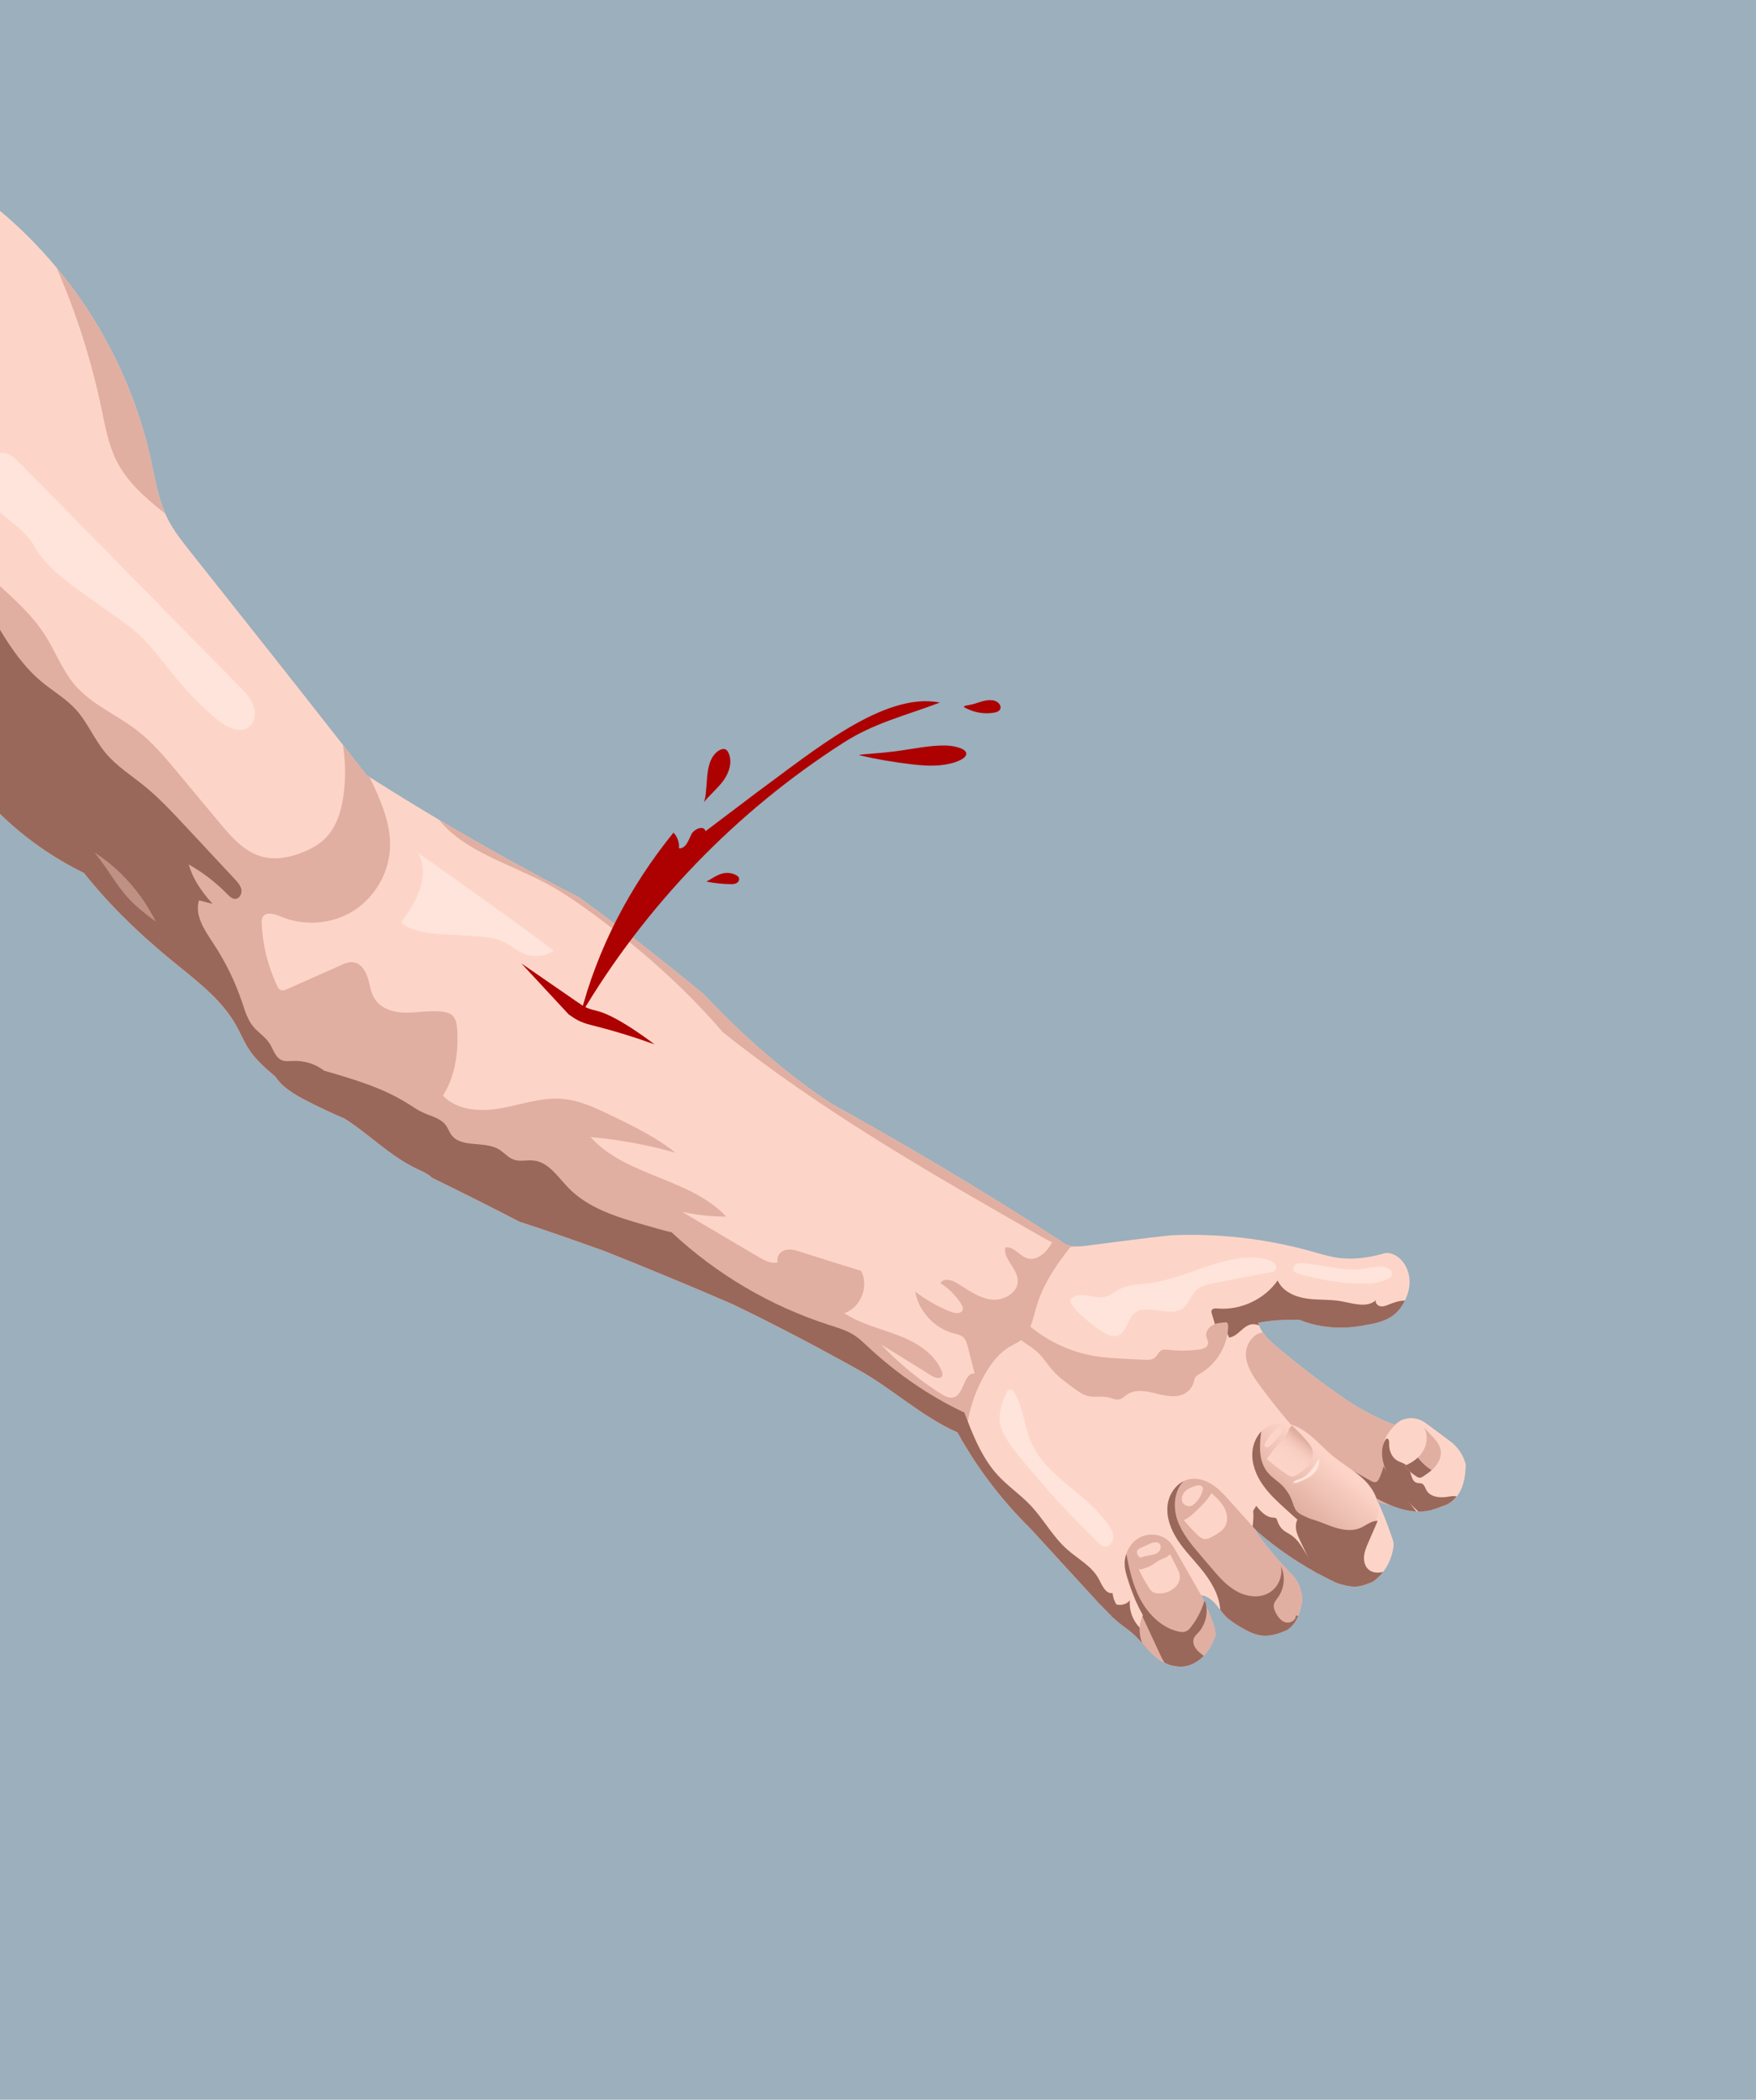 <?xml version="1.0" encoding="utf-8"?>
<!-- Generator: Adobe Illustrator 27.0.0, SVG Export Plug-In . SVG Version: 6.00 Build 0)  -->
<svg version="1.1" id="Слой_1" xmlns="http://www.w3.org/2000/svg" xmlns:xlink="http://www.w3.org/1999/xlink" x="0px" y="0px"
	 viewBox="0 0 1500 1793.79" style="enable-background:new 0 0 1500 1793.79;" xml:space="preserve">
<style type="text/css">
	.st0{fill:#9BAFBD;}
	.st1{fill:#728694;}
	.st2{fill:#FDD5C8;}
	.st3{fill:#FEE4DB;}
	.st4{fill:#E0AFA1;}
	.st5{fill:#99685A;}
	.st6{fill:#AECCD1;}
	.st7{fill:#7A9CA1;}
	.st8{fill:#495B5E;}
	.st9{fill:url(#SVGID_1_);}
	.st10{fill:#E09F89;}
	.st11{fill:url(#SVGID_00000151533818829992869800000013361897373992891043_);}
	.st12{fill:#F6DCDD;}
	.st13{fill:#E39D9D;}
	.st14{fill:#FDACAE;}
	.st15{fill:#E2A094;}
	.st16{fill:#FEBEBE;}
	.st17{fill:#F16E2B;}
	.st18{fill:#DF523C;}
	.st19{fill:#E78B7C;}
	.st20{fill:url(#SVGID_00000049184701013164171890000015136169427125794690_);}
	.st21{fill:#E7DBE0;}
	.st22{fill:url(#SVGID_00000009587024963762789610000007762936895221869962_);}
	.st23{fill:url(#SVGID_00000093160147309070222100000013819570305225944448_);}
	.st24{fill:#E75742;}
	.st25{fill:#EEA755;}
	.st26{fill:#EEB3B2;}
	.st27{fill:#FA9DA5;}
	.st28{fill:#FABEB5;}
	.st29{fill:#F25026;}
	.st30{fill:url(#SVGID_00000005945518465445622900000003470348475590967708_);}
	.st31{fill:url(#SVGID_00000017496208930420255520000011344239045028813466_);}
	.st32{fill:url(#SVGID_00000077299943003532303900000006681419520194551479_);}
	.st33{fill:url(#SVGID_00000116936353259621582010000014132090620794316203_);}
	.st34{fill:url(#SVGID_00000042008683058222716950000001823185236383817870_);}
	.st35{fill:url(#SVGID_00000170261260830570424400000018254621106253603979_);}
	.st36{fill:url(#SVGID_00000183213430447573678390000003430767037983951772_);}
	.st37{fill:url(#SVGID_00000127759809937476701320000005393416945679614609_);}
	.st38{fill:url(#SVGID_00000021111724352854040610000013801142261543261105_);}
	.st39{fill:url(#SVGID_00000061473114243977909240000007953231656204615561_);}
	.st40{fill:url(#SVGID_00000134943902165168849290000007924863641150044059_);}
	.st41{fill:url(#SVGID_00000095328088776111986280000005513626026743767199_);}
	.st42{fill:url(#SVGID_00000024716135882132699100000001271468098320845732_);}
	.st43{fill:url(#SVGID_00000123409988070683600370000014890321555374634150_);}
	.st44{fill:url(#SVGID_00000033342697775763430550000007418900878235022239_);}
	.st45{fill:url(#SVGID_00000176034953391712506250000014707424660591050118_);}
	.st46{fill:url(#SVGID_00000181078090458877467830000002422808834450281651_);}
	.st47{fill:url(#SVGID_00000135652044751931528170000000517884551891750820_);}
	.st48{fill:url(#SVGID_00000070814302079032532870000012990719882098139522_);}
	.st49{fill:url(#SVGID_00000046340057447705082680000016656685737828806027_);}
	.st50{fill:url(#SVGID_00000152984299074536909750000014743944556917397382_);}
	.st51{fill:url(#SVGID_00000004520384707750478540000009912994436789870999_);}
	.st52{fill:url(#SVGID_00000141427902620262411310000006467743085868375450_);}
	.st53{fill:url(#SVGID_00000031892354419477958140000008980266036696728218_);}
	.st54{fill:url(#SVGID_00000111175268325489986410000009270573841525978280_);}
	.st55{fill:url(#SVGID_00000111168471321655052940000008703347992677102779_);}
	.st56{fill:url(#SVGID_00000013175771792311781620000014660849389474557319_);}
	.st57{fill:url(#SVGID_00000114759518736355533600000006677522253864056977_);}
	.st58{fill:url(#SVGID_00000032626906203789249870000002399708802378051005_);}
	.st59{fill:url(#SVGID_00000128469056123185543610000009246057799750681237_);}
	.st60{opacity:0.4;fill:url(#SVGID_00000180352388248245476690000012791120569034537108_);}
	.st61{fill:url(#SVGID_00000165213696646608794040000010033169582608758711_);}
	.st62{fill:url(#SVGID_00000092445832250309984670000001114295072136981915_);}
	.st63{fill:url(#SVGID_00000148663772629209001680000005913841300862934931_);}
	.st64{fill:url(#SVGID_00000182524444042682500580000017208516917662369185_);}
	.st65{fill:url(#SVGID_00000143581935418436512040000005423172672961324206_);}
	.st66{fill:url(#SVGID_00000027590841765976139680000003190599582763624616_);}
	.st67{fill:url(#SVGID_00000056425622070412752020000013484880815421658522_);}
	.st68{fill:url(#SVGID_00000112591627847486229570000002688399024013332362_);}
	.st69{fill:#AD0000;}
	.st70{fill:url(#SVGID_00000018215281228507012610000016547953872630258358_);}
	.st71{fill:url(#SVGID_00000172399204263514021490000013882445501182421637_);}
	.st72{fill:url(#SVGID_00000144317815552109345600000002140891766554158481_);}
	.st73{fill:url(#SVGID_00000020372113387490778720000015027437813181781918_);}
	.st74{fill:url(#SVGID_00000103228777373582610310000005021548503128575393_);}
	.st75{fill:#BF9184;}
	.st76{fill:none;stroke:#FDD5C8;stroke-miterlimit:10;}
	.st77{fill:url(#SVGID_00000012456862090333730830000007444014246539663015_);}
	.st78{fill:url(#SVGID_00000140010734598389709120000000688341285667855262_);}
	.st79{fill:url(#SVGID_00000178197842980002159270000012343479616279595438_);}
	.st80{fill:url(#SVGID_00000011010173044328724310000011879139078080745125_);}
	.st81{fill:url(#SVGID_00000078029560197318756660000013190668410815860362_);}
	.st82{fill:url(#SVGID_00000176034683258504487960000004134650304962880441_);}
	.st83{fill:url(#SVGID_00000066509120955075161590000006809041377083459740_);}
	.st84{fill:url(#SVGID_00000017515222138766609360000007291963961269118337_);}
	.st85{fill:url(#SVGID_00000124878961151836918350000010687370783207370918_);}
	.st86{fill:url(#SVGID_00000044167857032602313500000018136473841096571523_);}
	.st87{fill:none;stroke:#E0AFA1;stroke-miterlimit:10;}
	.st88{fill:#59767A;}
	.st89{fill:none;}
	.st90{fill:#314042;}
	.st91{fill:url(#SVGID_00000147212034167634653400000011544401874260949659_);}
	.st92{fill:url(#SVGID_00000137121948140353103840000005186976437880912774_);}
	.st93{fill:url(#SVGID_00000130618612280824586360000012882269418626254522_);}
	.st94{fill:url(#SVGID_00000162340520647662320580000004271132885011826599_);}
	.st95{fill:url(#SVGID_00000156572126352910186610000008354203803982153137_);}
	.st96{fill:none;stroke:#99685A;stroke-miterlimit:10;}
	.st97{fill:#F2CEC4;}
	.st98{fill:#E1AFA1;}
	.st99{fill:url(#SVGID_00000018956622637108863100000004979246666611002499_);}
	.st100{fill:url(#SVGID_00000054233173731314277490000009566394083322533535_);}
	.st101{fill:url(#SVGID_00000058589168692170481590000010253883051311180726_);}
	.st102{fill:url(#SVGID_00000091732535316384397440000014721654136406952876_);}
	.st103{fill:url(#SVGID_00000058578414195526915890000008101630056006213768_);}
	.st104{fill:url(#SVGID_00000170273185129020079020000000169603903067393688_);}
	.st105{fill:url(#SVGID_00000004533050403465624780000009167665566531859631_);}
	.st106{fill:url(#SVGID_00000037692628214903642680000001236908532512814247_);}
	.st107{fill:url(#SVGID_00000134972015788637407080000013752779800490571423_);}
	.st108{fill:url(#SVGID_00000147194857193831316470000003093572633124892297_);}
	.st109{fill:#E39F8D;}
	.st110{fill:#C2553C;}
	.st111{fill:url(#SVGID_00000074416258291844517240000011476949601735431830_);}
	.st112{fill:url(#SVGID_00000012460319015654473970000009952916168662223248_);}
	.st113{fill:url(#SVGID_00000033326813089373107670000016983051300109021581_);}
	.st114{fill:#AD4024;}
	.st115{fill:url(#SVGID_00000099640313947080790550000014506304245377020036_);}
	.st116{fill:url(#SVGID_00000166648322947369409840000006245466317721830542_);}
	.st117{fill:url(#SVGID_00000027605294867819652840000016860710373969949344_);}
	.st118{opacity:0.561;fill:#FFFFFF;}
	.st119{fill:#FFFFFF;}
	.st120{fill:#FFF1ED;}
	.st121{fill:#E6D7D3;}
	.st122{opacity:0.439;fill:#E0AFA1;}
	.st123{fill:#FFD3C7;}
	.st124{opacity:0.341;fill:#AAAD66;}
	.st125{opacity:0.231;fill:#FFFFFF;}
	.st126{fill:#23282B;}
	.st127{fill:none;stroke:#99685A;stroke-linecap:round;stroke-linejoin:round;stroke-miterlimit:10;}
	.st128{fill:#495760;}
	.st129{fill:#353A3E;}
	.st130{fill:#3A474F;}
	.st131{fill:#709EB8;}
	.st132{fill:#8BB0C5;}
	.st133{fill:#31556B;}
	.st134{fill:#4E768F;}
	.st135{fill:#263F4F;}
	.st136{fill:#576975;}
	.st137{fill:none;stroke:#3A474F;stroke-miterlimit:10;}
	.st138{fill:#2F3943;}
	.st139{fill:#C78D7D;}
	.st140{fill:#421D13;}
	.st141{fill:#5E3E35;}
	.st142{fill:#806158;}
	.st143{fill:#EFC3B6;}
	.st144{fill:#C79789;}
	.st145{fill:none;stroke:#EFC3B6;stroke-miterlimit:10;}
	.st146{fill:#69483F;}
	.st147{fill:none;stroke:#806158;stroke-width:3;stroke-linecap:round;stroke-linejoin:round;stroke-miterlimit:10;}
	.st148{fill:#E8E8E8;}
	.st149{fill:#BACAD9;}
	.st150{fill:#694034;}
	.st151{fill:#658F85;}
	.st152{fill:#407065;}
	.st153{fill:#323C42;}
	.st154{fill:#B4CADE;}
	.st155{opacity:0.329;fill:#C75B63;}
	.st156{fill:none;stroke:#5E3E35;stroke-width:4;stroke-linecap:round;stroke-linejoin:round;stroke-miterlimit:10;}
	.st157{fill:#4C6270;}
	.st158{fill:#7A4A3D;}
	.st159{fill:#252E37;}
	.st160{fill:#3E4852;}
	.st161{fill:none;stroke:#E0AFA1;stroke-linecap:round;stroke-linejoin:round;stroke-miterlimit:10;}
	.st162{fill:#BA8677;}
	.st163{fill:#313B45;}
	.st164{fill:none;stroke:#4E768F;stroke-miterlimit:10;}
	.st165{fill:#193646;}
	.st166{opacity:0.188;fill:#FFFFFF;}
	.st167{fill:none;stroke:#421D13;stroke-miterlimit:10;}
	.st168{opacity:0.22;fill:#1390D4;}
	.st169{opacity:0.239;fill:#027DCF;}
	.st170{opacity:0.322;fill:#FFFFFF;}
	.st171{fill:#CFCFCF;}
	.st172{fill:url(#SVGID_00000065034255935989333650000007119933544997979802_);}
	.st173{fill:url(#SVGID_00000145046558814330516410000002090357117581531292_);}
	.st174{opacity:0.749;fill:url(#SVGID_00000112630612038993447180000007429276237105955509_);}
	.st175{fill:url(#SVGID_00000142168848128036229590000003276860691057724295_);}
	.st176{fill:url(#SVGID_00000048480009332982808600000014108504043441826966_);}
	.st177{fill:#821111;}
	.st178{fill:url(#SVGID_00000028323517968610690290000001521407967677723269_);}
	.st179{fill:#BC0002;}
	.st180{fill:url(#SVGID_00000103952505962128309110000018289402752247418519_);}
	.st181{fill:url(#SVGID_00000083068747656494862020000013522440451020917136_);}
	.st182{fill:url(#SVGID_00000062154294099689098960000013691258577644722612_);}
</style>
<g>
	<rect class="st0" width="1500" height="1793.79"/>
	<g>
		<path class="st2" d="M1105.2,1295.47l2.09,5.45c0.13-0.5,0.3-1,0.48-1.46c0.18-0.41,0.37-0.79,0.59-1.15
			C1107.3,1297.35,1106.25,1296.41,1105.2,1295.47z M1095,1268.81v-0.02l-6.58-17.18v-0.02l-3.49-9.14l-2.31-6.02l-1.63-4.25
			l-3.57-9.33c-4.4,4.66-7.09,11.07-7.59,17.49c-0.78,9.98,3.09,19.86,8.79,28.04c5.71,8.22,13.19,14.98,20.6,21.67
			c2,1.81,3.99,3.6,5.97,5.41v-0.02L1095,1268.81z M1237.91,1230.74c-5.56-4.1-11.36-8.46-17.16-12.8c-2.27-1.7-4.58-3.42-7.17-4.6
			c-0.24-0.11-0.5-0.22-0.74-0.31c-0.15-0.06-0.31-0.11-0.46-0.17c-0.04-0.02-0.06-0.04-0.09-0.04c-0.39-0.15-0.76-0.28-1.16-0.39
			c-0.2-0.06-0.41-0.11-0.61-0.17c-0.37-0.11-0.76-0.2-1.15-0.26c-0.26-0.06-0.5-0.11-0.76-0.15c-0.13-0.02-0.26-0.04-0.41-0.06
			c-0.57-0.07-1.13-0.13-1.7-0.17c-0.06-0.02-0.09-0.02-0.15-0.02c-0.54-0.02-1.09-0.02-1.63,0c-0.15,0-0.28,0.02-0.42,0.04
			c-0.18,0-0.37,0.02-0.55,0.04c-0.18,0.02-0.39,0.04-0.57,0.06c-0.22,0.02-0.44,0.06-0.67,0.09c-0.24,0.04-0.46,0.07-0.68,0.11
			l-0.02-0.02c-0.02,0-0.02,0.02-0.02,0.02c-0.83,0.13-1.66,0.33-2.48,0.59c-0.13,0.04-0.26,0.07-0.41,0.13
			c-0.13,0.04-0.28,0.09-0.41,0.15c-0.02,0-0.06,0-0.09,0.02c-0.02,0-0.04,0-0.06,0.02c-0.22,0.07-0.44,0.17-0.67,0.26
			c0,0,0,0-0.02,0c-0.35,0.15-0.7,0.3-1.03,0.44c-1.92,0.89-3.69,2.07-5.21,3.53c-0.06,0.06-0.09,0.11-0.17,0.15l-0.07-0.02
			c-17.01-6.48-32.62-15.06-46.9-25.42c-17.38-11.99-34.45-25.25-51.1-39.02c-5.26-4.34-10.64-8.98-14.46-14.52
			c-1.31-1.88-2.4-3.88-3.29-6c-0.3-0.68-0.55-1.39-0.78-2.12c11.43-2.57,23.31-2.68,35.08-2.75c16.85,7.11,37.56,8.7,57.1,4.53
			c8.81-1.33,18.84-3.73,25.9-10.49c1.9-1.83,3.53-3.92,4.95-6.11c0.89-1.37,1.7-2.79,2.42-4.27c2.75-5.49,4.29-11.56,3.95-17.68
			c-0.44-7.76-4.1-15.44-10.44-19.91c-3.64-2.57-8.48-4.01-12.6-2.31c-11.75,3.2-24.74,5.14-37.5,3.45
			c-7.94-1.03-15.63-3.44-23.35-5.6c-38.85-10.84-79.43-15.5-119.72-13.71c-22.67,2.46-47.4,5.67-72.12,8.89
			c-3.12,0.41-6.43,0.76-9.62,0.65c-1.22-0.04-2.44-0.15-3.62-0.37c-2.96-0.48-5.67-1.55-7.92-3.57c-1.96-1.26-3.88-2.53-5.82-3.77
			c-61.85-39.99-126.11-78.2-191.47-114.44c-36.65-24.09-74.46-56.77-108.45-93.07c-33.6-27.78-69.79-56.18-107.01-83.13
			c-39.79-20.49-79.84-42.65-119.45-66.19c-19.9-11.8-39.64-23.96-59.24-36.43l-0.02-0.02c-0.87-0.57-1.77-1.15-2.66-1.72
			c-0.89-1.13-1.75-2.24-2.64-3.38c-0.02-0.02-0.02-0.02-0.02-0.02c-0.78-1-1.57-2-2.36-3.03c-5.01-6.45-10.05-12.91-15.13-19.4
			c-42.56-54.4-86.51-109.82-130.47-165.2c-7.04-8.87-14.13-17.83-19.19-27.93c-0.72-1.42-1.4-2.88-2.05-4.34
			c-6.39-14.63-8.92-30.7-12.36-46.37c-13.19-60.06-41.27-116.68-80.56-163.91C33.66,211,17.51,194.76,0,180.11V695.3
			c20.75,20.19,45.13,37.52,71.67,50.51c1.27,1.59,2.53,3.18,3.84,4.77c0.2,0.26,0.41,0.5,0.61,0.76c1.09,1.31,2.18,2.62,3.31,3.93
			c0.09,0.13,0.2,0.26,0.33,0.41c0.61,0.74,1.24,1.48,1.88,2.2c0.89,1.07,1.79,2.12,2.73,3.16c0.7,0.83,1.42,1.64,2.16,2.46
			c2.44,2.77,4.93,5.5,7.48,8.2l1.5,1.59c1.13,1.22,2.29,2.42,3.45,3.62c1.16,1.2,2.35,2.4,3.51,3.6c0.85,0.85,1.7,1.72,2.55,2.57
			c0.85,0.87,1.72,1.72,2.59,2.55c1.39,1.37,2.77,2.72,4.17,4.06c2.29,2.24,4.62,4.41,6.96,6.59c0.76,0.7,1.51,1.4,2.27,2.09
			c1.03,0.96,2.07,1.88,3.14,2.84c1.03,0.94,2.11,1.88,3.16,2.83c2.25,2.03,4.53,4.01,6.82,5.97c1.27,1.11,2.57,2.2,3.86,3.31
			c1.72,1.44,3.44,2.88,5.15,4.3c0.06,0.06,0.11,0.11,0.18,0.17c1.18,0.98,2.4,1.98,3.6,2.96c1.83,1.51,3.68,3.01,5.54,4.49
			c17.84,14.54,37.37,29.72,49.14,50.62c3.92,6.95,6.89,14.43,11.32,21.08c5.89,8.85,14.13,15.87,22.2,22.76
			c6.37,9.62,16.85,15.59,27.21,20.93c10.46,5.39,21.11,10.38,31.92,14.96c20.8,13.13,38.76,31.96,61.51,42.82
			c4.66,2.22,9.61,4.17,13.3,7.8c25.27,12.32,50.08,24.81,74.76,37.56c24.29,7.81,48.66,16.53,73,25.23
			c36.52,14.56,72.82,29.52,108.84,45.17c35.73,17.18,71.42,35.93,106.63,55.57c28.87,15.68,54.29,40.18,85.57,54.01
			c0.87,1.61,1.77,3.23,2.7,4.82c0.76,1.37,1.53,2.72,2.35,4.08h0.02c0.98,1.68,1.98,3.34,2.97,4.99c1,1.66,2.01,3.32,3.08,4.95
			c1,1.59,2.01,3.18,3.07,4.77c0,0.02,0.02,0.02,0.02,0.04c0.06,0.09,0.13,0.2,0.18,0.28c0.55,0.87,1.15,1.74,1.74,2.6l1.39,2.05
			c1.09,1.59,2.2,3.2,3.31,4.77c0.83,1.18,1.66,2.35,2.51,3.51c0.39,0.52,0.76,1.05,1.15,1.57c0.17,0.22,0.31,0.44,0.5,0.65
			c1.02,1.42,2.09,2.83,3.16,4.25v0.02c1.31,1.7,2.62,3.4,3.97,5.08c1.18,1.51,2.38,3.03,3.6,4.51c1.31,1.61,2.62,3.2,3.95,4.77
			c0.68,0.79,1.35,1.57,2.01,2.35c0.66,0.78,1.33,1.55,2.01,2.31c0.65,0.78,1.31,1.51,1.98,2.25c1.13,1.29,2.27,2.57,3.44,3.82
			c1.07,1.16,2.14,2.33,3.23,3.47c0.85,0.91,1.68,1.79,2.53,2.66c0.09,0.15,0.24,0.26,0.37,0.39c0.81,0.85,1.63,1.7,2.44,2.55
			c0.35,0.35,0.72,0.72,1.09,1.09c1.18,1.22,2.4,2.44,3.62,3.64c19.53,21.34,38.98,42.56,58.41,63.77c2.01,1.92,4.01,4.01,6.04,6.11
			c1.46,1.53,2.97,3.09,4.51,4.62c0.09,0.09,0.17,0.17,0.26,0.24c0.42,0.44,0.87,0.87,1.31,1.29c1.39,1.33,2.81,2.64,4.3,3.86
			c3.88,3.2,8.09,5.93,11.92,9.22c0.91,0.78,1.79,1.59,2.66,2.44c0.41,0.37,0.79,0.76,1.18,1.16c1.66,1.64,3.23,3.34,4.8,5.06
			c1.42,1.55,2.83,3.14,4.27,4.67c1.31,1.4,2.66,2.79,4.05,4.12c3.2,3.07,6.78,5.91,10.73,7.92c3.25,1.72,6.78,2.83,10.46,3.07
			c7.06,1.35,14.98-1.64,20.84-6.78c0.78-0.68,1.53-1.4,2.24-2.16c4.64-4.86,7.85-11.01,9.94-17.42c0.3-4.62-1.37-9.22-3.1-13.65
			c-1.44-3.69-2.97-7.41-4.58-11.05c-0.61-1.42-1.24-2.81-1.87-4.19c-0.78-1.75-1.59-3.47-2.42-5.21l-0.13-0.33
			c4.69,0.63,8.74,3.62,11.86,7.07c1.57,1.74,2.99,3.64,4.43,5.5c1.4,1.83,2.81,3.66,4.43,5.3c3.79,3.9,8.53,6.74,13.19,9.57
			c5.43,3.16,11.77,6.59,18.73,7.13c6.93,0.55,13.73-1.83,20.15-4.49c4.45-2.68,7.41-6.61,9.42-10.94c0.2-0.37,0.37-0.78,0.54-1.18
			c1.7-3.97,2.66-8.24,3.36-12.51c0.46-6.69-1.7-14.02-5.97-19.84c-1.87-2.53-4.08-4.75-6.26-7
			c-10.58-10.99-20.26-22.87-28.91-35.49c0.87,0.79,1.77,1.57,2.68,2.35c0.2,0.18,0.41,0.35,0.63,0.54
			c0.06,0.04,0.09,0.09,0.15,0.13c15.15,13.1,31.64,24.53,49.14,34.21c0.7,0.39,1.4,0.78,2.11,1.16h0.02
			c5.32,2.9,10.7,5.62,16.2,8.18c5.43,1.63,11.12,3.38,16.9,2.94c4.75-0.35,9.24-2.22,13.63-4.05c3.42-2.29,6.45-5.17,9.01-8.52
			c4.43-5.73,7.46-12.77,8.61-20.12c0.24-1.51,0.41-3.05,0.22-4.6c-0.18-1.51-0.68-2.97-1.2-4.43c-3.64-10.4-7.37-20.86-12.23-30.74
			l-0.09-0.24c-0.2-0.42-0.41-0.81-0.61-1.24c-0.26-0.54-0.52-1.05-0.79-1.59c0.11,0.07,0.22,0.13,0.35,0.2
			c0.92,0.52,1.87,1.02,2.81,1.5c0.68,0.37,1.37,0.7,2.05,1.03c0.85,0.44,1.7,0.85,2.55,1.26c0.67,0.3,1.35,0.61,2.01,0.9
			c0.66,0.31,1.31,0.61,1.98,0.87c0.15,0.07,0.3,0.15,0.46,0.2c0.28,0.11,0.55,0.22,0.83,0.33c0.07,0.04,0.15,0.07,0.22,0.09
			c0.48,0.2,0.98,0.39,1.48,0.57c0.78,0.3,1.57,0.59,2.36,0.87c1.77,0.63,3.57,1.18,5.38,1.66c3.9,1.02,7.94,1.72,11.99,1.92
			c0.41,0,0.81,0.02,1.22,0.04c3.68,0.07,7.35-0.26,10.9-1.11c0.44-0.09,0.91-0.22,1.33-0.35c3.07-0.83,6.04-2,9-3.16
			c4.78-1.31,8.83-4.36,11.9-8.22c1.5-1.9,2.75-3.97,3.75-6.15c3.01-6.67,3.84-14.11,3.9-21.43
			C1249.99,1243.13,1244.93,1235.56,1237.91,1230.74z"/>
		<path class="st4" d="M320.43,723.99c-2.7,9.77-8.55,18.29-14.54,26.45c-8.35,11.4-19.27,23.57-33.4,23.33
			c-12.06-0.22-23.94-9.68-35.17-5.28c-5.99,2.35-9.94,8.13-15.52,11.29c-10.46,5.93-24.11,1.29-32.96-6.83
			c-8.81-8.13-14.35-19.12-21.37-28.84c-0.85-1.16-1.7-2.29-2.6-3.42c0-0.02,0-0.02,0-0.02c-5.69-7.28-12.19-13.78-19.06-19.97
			c-15.09-13.56-31.94-25.49-46.13-40.01c-25.94-26.58-42.51-61.46-69.9-86.53c-9.4-8.61-20.06-16.05-29.78-24.29v-69.16
			c13.98,12.8,28.12,25.73,38.33,41.66c9.01,14.04,14.82,30.18,25.66,42.86c14.41,16.77,35.97,25.44,53.44,39.02
			c12.95,10.07,23.55,22.76,34.05,35.34c12.01,14.43,24.01,28.84,36.04,43.25c10.16,12.19,21.35,25.07,36.71,29.08
			c11.45,2.96,23.66,0.5,34.64-3.93c6.87-2.81,13.54-6.45,18.84-11.66c9.85-9.72,13.97-23.83,15.79-37.54
			c1.87-14.1,1.64-28.43-0.61-42.47c5.08,6.48,10.12,12.95,15.13,19.4c0.79,1.03,1.59,2.03,2.36,3.03c0,0,0,0,0.02,0.02
			c4.23,10.31,7.5,21.02,9.68,31.96C322.3,701.67,323.42,713.2,320.43,723.99z"/>
		<path class="st4" d="M915.08,1064.45c-0.22,0.28-0.44,0.56-0.66,0.84c-12.45,15.63-23.62,32.21-29.14,51.24
			c-2.99,10.33-4.85,22.13-13.43,28.6c-2.69,2.01-5.81,3.31-8.73,4.98c-9.28,5.29-16.09,14.05-21.47,23.28
			c-7.34,12.65-12.44,26.53-14.99,40.94c0,0-0.01,0.02,0,0.04c-0.23,1.27-0.45,2.56-0.62,3.85c-0.71,4.84-1.24,9.96-3.1,14.39
			c-0.82-1.35-1.6-2.71-2.36-4.07c-0.91-1.6-1.82-3.21-2.7-4.83c-31.27-13.84-56.69-38.32-85.56-54.01
			c-35.2-19.64-70.9-38.4-106.62-55.56c-36.02-15.64-72.33-30.62-108.84-45.17c-24.35-8.7-48.71-17.41-73.02-25.22
			c-24.67-12.76-49.48-25.23-74.75-37.56c-3.7-3.62-8.66-5.57-13.31-7.79c-22.76-10.85-40.7-29.69-61.5-42.82
			c-10.82-4.57-21.47-9.57-31.92-14.95c-10.38-5.35-20.84-11.32-27.21-20.94c-8.09-6.89-16.31-13.9-22.21-22.75
			c-4.43-6.65-7.41-14.14-11.33-21.09c-11.76-20.88-31.28-36.07-49.13-50.61c-1.86-1.48-3.72-2.98-5.56-4.49
			c-1.2-0.98-2.4-1.97-3.59-2.96c-0.08-0.05-0.14-0.1-0.19-0.16c-1.72-1.42-3.44-2.86-5.15-4.31l-16.28-34.37c0,0,0.04-0.1,0.1-0.27
			c0.28-0.79,1.16-3.22,2.46-6.74c4.42-11.9,13.76-36.3,21.51-51.23c2.86-5.56,5.51-9.8,7.59-11.63c5.71,3.52,11.51,6.86,17.4,10.05
			l0.02,0.01c15.19,8.26,30.98,15.44,47.19,21.52c9.19,3.44,18.69,6.53,28.49,6.85c8.56,0.26,17.07-1.59,25.09-4.55
			c6.24-2.29,12.3-5.26,17.48-9.45c12.19-9.8,18.53-25.46,20.29-41c1.41-12.23,0.31-24.57-1.34-36.8c0.79,1.02,1.58,2.03,2.37,3.03
			c0,0,0,0,0.01,0.02c0.89,1.14,1.76,2.25,2.64,3.38c0.9,0.57,1.8,1.15,2.67,1.71l0.01,0.02c9.08,18.89,18.15,38.7,17.5,59.61
			c-0.65,21.67-12.59,42.71-30.86,54.39c-18.29,11.68-42.38,13.68-62.33,5.17c-5.32-2.27-13-4.52-15.7,0.63
			c-0.85,1.61-0.81,3.51-0.74,5.33c0.82,18.29,5.28,36.4,13.06,52.97c0.68,1.44,1.47,2.97,2.89,3.67c1.91,0.95,4.2,0.09,6.15-0.8
			c15.15-6.75,30.29-13.49,45.44-20.25c3.31-1.48,6.84-3,10.44-2.61c6.43,0.7,10.68,7.08,12.6,13.24
			c1.94,6.17,2.56,12.89,6.06,18.31c5.52,8.57,16.71,11.55,26.89,11.57c10.17,0.03,20.37-2.16,30.48-0.93
			c3.4,0.42,6.97,1.33,9.35,3.81c2.69,2.81,3.28,6.97,3.56,10.85c1.5,20.92-2.28,42.2-12.14,57.09
			c12.08,12.86,32.21,13.91,49.6,10.82c17.38-3.08,34.54-9.41,52.15-8.03c14.97,1.17,28.9,7.84,42.43,14.39
			c18.94,9.19,38.08,18.49,54.51,31.65c-23.71-6.7-48.04-11.17-72.56-13.35c30.16,33.66,85.09,34.92,115.93,67.97
			c-12.68,0-25.34-1.38-37.72-4.11c21.89,12.91,43.78,25.85,65.67,38.76c4.97,2.94,10.75,5.98,16.24,4.18
			c-1.93-4.1,1.68-9.06,6.04-10.28c4.36-1.2,8.97,0.18,13.28,1.53c16.84,5.35,33.68,10.7,51.63,16.25
			c7.09,12.96-0.25,31.51-14.29,36.11c13.76,9.21,30.33,12.96,45.8,18.86c15.47,5.91,31.08,15.26,37.36,30.58
			c0.53,1.3,0.98,2.78,0.44,4.07c-1.26,3.14-5.98,1.87-8.85,0.07c-14.49-8.95-28.97-17.93-43.45-26.9
			c15.23,16.12,32.48,30.31,51.2,42.16c3.31,2.09,7.18,4.18,10.91,3.08c9.22-2.72,8.3-21.15,17.87-20.36
			c-1.96-7.64-3.89-15.26-5.84-22.88c-0.76-2.96-1.63-6.11-3.89-8.14c-2.21-1.99-5.32-2.54-8.2-3.31
			c-16.49-4.33-29.86-18.85-32.83-35.65c9.35,7.18,19.7,13.03,30.65,17.35c3.61,1.41,9.12,1.77,10.01-2.02
			c0.4-1.71-0.52-3.42-1.48-4.92c-4.48-7.01-10.5-13.05-17.5-17.6c2.15-4.5,8.95-3,13.27-0.49c9.46,5.52,18.46,12.73,29.28,14.38
			c10.83,1.66,24.05-5.58,23.42-16.52c-0.57-10.08-12.23-17.7-10.83-27.69c6.89-1.95,11.93,6.85,18.77,9.04
			c6.97,2.2,14.16-3,18.39-8.94c1.07-1.5,2.06-3.07,3-4.68c0.86-1.39,1.69-2.81,2.55-4.19c1.94,1.24,3.87,2.51,5.82,3.77
			C909.43,1062.89,912.15,1063.97,915.08,1064.45z"/>
		<path class="st5" d="M954.55,1372.46c-1.24,3.18-2.49,6.35-3.73,9.51c-0.44-0.42-0.89-0.85-1.31-1.29
			c-0.09-0.07-0.17-0.15-0.26-0.24c-1.53-1.53-3.05-3.08-4.51-4.62c-2.03-2.11-4.03-4.19-6.04-6.11
			c-19.43-21.21-38.89-42.43-58.41-63.77c-1.22-1.2-2.44-2.42-3.62-3.64c-0.37-0.37-0.74-0.74-1.09-1.09
			c-0.81-0.85-1.63-1.7-2.44-2.55c-0.13-0.13-0.28-0.24-0.37-0.39c-0.85-0.87-1.68-1.75-2.53-2.66c-1.09-1.15-2.16-2.31-3.23-3.47
			c-1.16-1.26-2.31-2.53-3.44-3.82c-0.67-0.74-1.33-1.48-1.98-2.25c-0.68-0.76-1.35-1.53-2.01-2.31c-0.67-0.78-1.33-1.55-2.01-2.35
			c-1.33-1.57-2.64-3.16-3.95-4.77c-1.22-1.48-2.42-2.99-3.6-4.51c-1.35-1.68-2.66-3.38-3.97-5.08v-0.02
			c-1.07-1.42-2.14-2.83-3.16-4.25c-0.18-0.2-0.33-0.42-0.5-0.65c-0.39-0.52-0.76-1.05-1.15-1.57c-0.85-1.16-1.68-2.33-2.51-3.51
			c-1.11-1.57-2.22-3.18-3.31-4.77l-1.39-2.05c-0.59-0.87-1.18-1.74-1.74-2.6c-0.06-0.07-0.13-0.18-0.18-0.28
			c0-0.02-0.02-0.02-0.02-0.04c-1.05-1.59-2.07-3.18-3.07-4.77c-1.07-1.63-2.09-3.29-3.08-4.95c-1-1.64-2-3.31-2.97-4.99h-0.02
			c-0.81-1.37-1.59-2.72-2.35-4.08c-0.92-1.59-1.83-3.21-2.7-4.82c-31.27-13.84-56.69-38.33-85.57-54.01
			c-35.21-19.64-70.9-38.39-106.63-55.57c-36.02-15.65-72.32-30.61-108.84-45.17c-24.35-8.7-48.71-17.42-73-25.23
			c-24.68-12.75-49.49-25.23-74.76-37.56c-3.69-3.62-8.65-5.58-13.3-7.8c-22.76-10.86-40.71-29.69-61.51-42.82
			c-10.81-4.58-21.47-9.57-31.92-14.96c-10.36-5.34-20.84-11.31-27.21-20.93c-8.07-6.89-16.31-13.91-22.2-22.76
			c-4.43-6.65-7.41-14.13-11.32-21.08c-11.77-20.89-31.29-36.08-49.14-50.62c-1.87-1.48-3.71-2.97-5.54-4.49
			c-1.2-0.98-2.42-1.98-3.6-2.96c-0.07-0.06-0.13-0.11-0.18-0.17c-1.72-1.42-3.44-2.86-5.15-4.3c-1.29-1.11-2.59-2.2-3.86-3.31
			c-2.29-1.96-4.56-3.93-6.82-5.97c-1.05-0.94-2.12-1.88-3.16-2.83c-1.07-0.96-2.11-1.88-3.14-2.84c-0.76-0.68-1.51-1.39-2.27-2.09
			c-2.35-2.18-4.67-4.36-6.96-6.59c-1.4-1.35-2.79-2.7-4.17-4.06c-0.87-0.83-1.74-1.68-2.59-2.55c-0.85-0.85-1.7-1.72-2.55-2.57
			c-1.16-1.2-2.35-2.4-3.51-3.6c-1.16-1.2-2.33-2.4-3.45-3.62l-1.5-1.59c-2.55-2.7-5.04-5.43-7.48-8.2
			c-0.74-0.81-1.46-1.63-2.16-2.46c-0.94-1.03-1.85-2.09-2.73-3.16c-0.65-0.72-1.27-1.46-1.88-2.2c-0.13-0.15-0.24-0.28-0.33-0.41
			c-1.13-1.31-2.22-2.62-3.31-3.93c-0.2-0.26-0.41-0.5-0.61-0.76c-1.31-1.59-2.57-3.18-3.84-4.77C45.13,732.82,20.75,715.49,0,695.3
			V537.99c9.94,16.57,20.99,32.33,35.78,44.61c9.51,7.89,20.45,14.21,28.82,23.33c10.18,11.1,15.89,25.68,25.55,37.28
			c9.4,11.29,22.09,19.23,33.49,28.52c12.25,9.98,23.07,21.58,33.86,33.12c4.43,4.75,8.87,9.51,13.3,14.26l0.02,0.02
			c9.9,10.62,19.82,21.28,29.74,31.9c2.42,2.6,4.95,5.39,5.62,8.9c0.65,3.49-1.5,7.78-5.04,7.96c-2.79,0.18-5.06-2.05-7.02-4.05
			c-8.7-8.94-18.57-16.76-29.24-23.17c0-0.02,0-0.02,0-0.02c-1.22-0.72-2.44-1.44-3.68-2.12c3.25,11.14,9.37,21.43,20.39,33.62
			c-3.88-1-7.74-2-11.62-2.99c-3.95,12.89,4.95,25.73,12.38,36.98c10.27,15.55,18.51,32.46,24.48,50.14
			c2.4,7.15,4.54,14.63,9.33,20.51c4.25,5.26,10.42,8.9,14.11,14.61c3.23,5.04,4.86,11.95,10.4,14.28c2.9,1.22,6.19,0.79,9.35,0.67
			c9.31-0.39,18.75,2.09,26.88,8.33c24.55,7.09,49.47,14.37,71.14,27.89c4.38,2.73,8.61,5.73,13.3,7.87
			c6.95,3.2,15.3,4.86,19.71,11.12c1.68,2.4,2.62,5.28,4.32,7.68c8.41,11.86,28.02,5.15,40.55,12.51c4.6,2.7,8.09,7.26,13.12,8.98
			c5.32,1.79,11.16,0.06,16.7,0.67c12.82,1.37,20.75,13.98,29.69,23.26c17.03,17.66,41.77,25.1,65.32,31.87
			c8.9,2.57,17.79,5.12,22.98,6.23c38.16,35.74,84.31,62.94,134.08,78.99c7.74,2.49,15.7,4.78,22.48,9.29
			c3.97,2.66,7.41,6,10.9,9.26c24.42,22.78,52.08,42.08,82.57,56.45c0.96,2.53,1.92,5.06,2.94,7.59c0,0-0.02,0.02,0,0.04
			c6.48,16.61,13.78,33.08,25.83,46.11c8.41,9.11,18.82,16.16,27.4,25.12c11.4,11.95,19.27,27.08,31.61,38.02
			c9.38,8.33,21.39,14.41,27.19,25.53c2.75,5.28,5.78,12.65,11.67,11.82c0.26,3.34,1.48,6.58,3.1,9.61
			C953.81,1371.22,954.18,1371.85,954.55,1372.46z"/>
		<path class="st75" d="M80.72,728.31c10.7,12.66,18.33,27.77,29.67,39.85c6.82,7.26,14.83,13.28,22.8,19.25
			C121.12,763.36,102.89,742.42,80.72,728.31z"/>
		<path class="st4" d="M128.81,392.45c3.44,15.67,5.97,31.75,12.37,46.37c-16.52-13.04-32.27-26.55-41.63-45.11
			c-7.05-14.01-9.75-29.7-12.97-45.04c-8.62-41.22-21.51-81.51-38.33-120.13C87.54,275.78,115.62,332.41,128.81,392.45z"/>
		<path class="st3" d="M212.27,621.17c-8.07,5.87-19.25-0.24-26.92-6.63c-12.25-10.23-23.57-21.58-33.77-33.84
			c-11.16-13.37-21.06-27.93-34.01-39.59c-9.31-8.39-20.01-15.07-30.15-22.44c-21.96-16-46.68-31.24-58.1-52.04
			c-6.06-11.05-16.92-18.45-26.55-26.58c-0.94-0.79-1.87-1.61-2.79-2.46v-50.52c2.33-0.37,4.73-0.15,7.09,0.81
			c3.68,1.48,6.58,4.4,9.37,7.22c62.7,63.79,125.39,127.57,188.09,191.36c4.75,4.82,9.64,9.86,11.93,16.26
			C218.79,609.09,217.76,617.2,212.27,621.17z"/>
		<path class="st3" d="M342.51,788.28c6.22-8.89,12.52-17.93,16.03-28.2c3.51-10.26,3.93-22.1-1.39-31.56
			c9.97,7.1,19.94,14.19,29.91,21.29c28.85,20.53,57.7,41.06,86.01,62.32c-7.56,5.05-17.69,5.99-26.04,2.42
			c-5.68-2.43-10.39-6.7-15.89-9.5c-8.37-4.26-18.06-4.9-27.44-5.46c-7.28-0.43-14.56-0.87-21.84-1.3
			C367.56,797.45,352.82,796.49,342.51,788.28z"/>
		<path class="st4" d="M918.72,1064.82c-1.4,0.31-2.83,0.46-4.3,0.46c-5.06-0.03-10.52-1.7-15.63-3.99
			c-2.59-1.16-5.08-2.46-7.4-3.78c-94.34-53.87-189.1-108.05-274.04-175.79c-32.85-38.24-70.87-71.78-111.61-101.6
			c-13.04-9.55-26.4-18.74-40.7-26.26c-31.11-16.38-69.06-27.11-90.08-53.59c39.61,23.55,79.66,45.72,119.45,66.2
			c37.23,26.94,73.41,55.34,107.01,83.13c33.98,36.29,71.81,68.97,108.45,93.06c65.36,36.24,129.63,74.45,191.48,114.43
			c1.94,1.24,3.87,2.51,5.82,3.77c2.26,2.01,4.98,3.09,7.92,3.57C916.27,1064.67,917.49,1064.78,918.72,1064.82z"/>
		<path class="st4" d="M1228.25,1266.5c-3.42,6.39-9.79,10.68-16.28,13.89c-6.88,3.4-14.43,5.92-22.1,5.59
			c-0.74-0.04-1.47-0.08-2.2-0.18c-3.71-0.4-7.28-1.43-10.71-2.91c-6.91-2.93-13.27-7.57-19.19-12.29
			c-31.21-24.92-58.08-54.93-81.72-87.13c-5.84-7.98-11.74-16.77-11.82-26.65c-0.07-8.61,6.42-17.67,14.5-18.57
			c3.82,5.54,9.2,10.18,14.46,14.52c16.66,13.77,33.72,27.04,51.1,39.02c14.29,10.37,29.9,18.93,46.91,25.42l0.07,0.03
			c0.06-0.05,0.1-0.1,0.16-0.15c1.52-1.46,3.29-2.65,5.21-3.53c3.02-1.39,6.39-2.07,9.73-1.93c5.88,5.58,11.22,11.69,15.77,18.48
			C1229.35,1240.85,1234.37,1255.1,1228.25,1266.5z"/>
		<path class="st2" d="M1251.91,1250.87c-0.05,7.31-0.88,14.76-3.89,21.42c-1,2.18-2.26,4.25-3.74,6.16
			c-3.08,3.86-7.12,6.92-11.9,8.22c-2.96,1.16-5.93,2.34-9,3.17c-9.3-1.73-18.02-6.57-25.16-13.17c-0.02,0.01-0.02,0.01-0.02-0.01
			c-3.51-3.24-6.66-6.9-9.3-10.82c-0.29-0.42-0.56-0.86-0.86-1.3c-0.04-0.04-0.07-0.11-0.1-0.18c-1.93-3-3.61-6.22-4.9-9.55
			c-0.01-0.02-0.01-0.02-0.02-0.03c-1.6-4.18-2.55-8.57-2.56-13.03c0-0.04,0-0.08,0.01-0.11c0-0.04,0-0.08,0.01-0.12
			c0-0.45,0.02-0.88,0.03-1.31c0.05-1.3,0.19-2.59,0.45-3.83c1.23-6.72,4.75-12.86,9.65-17.81c0.17-0.17,0.35-0.36,0.54-0.52
			c1.68-1.65,3.53-3.17,5.48-4.5c5.28-2.45,11.63-2.65,16.94-0.23c2.58,1.18,4.9,2.91,7.16,4.61c5.81,4.34,11.61,8.69,17.18,12.79
			C1244.93,1235.56,1249.99,1243.14,1251.91,1250.87z"/>
		<path class="st5" d="M1200.12,1111.04c-0.72,1.47-1.53,2.9-2.42,4.26c-1.43,2.21-3.05,4.29-4.95,6.12
			c-7.06,6.75-17.08,9.15-25.9,10.48c-19.54,4.18-40.25,2.58-57.1-4.52c-11.76,0.08-23.65,0.18-35.09,2.76
			c0.22,0.73,0.49,1.44,0.79,2.11c-1.83-0.63-3.67-1.09-5.56-0.98c-7.84,0.49-12.3,10.7-20.12,11.36c-1.03-4.8-6.02-8.37-10.86-7.83
			c-1.24-4.14-2.49-8.29-3.73-12.43c-0.28-0.96-0.57-2.03-0.17-2.95c0.75-1.73,3.14-1.75,5.01-1.59
			c19.72,1.72,40.05-7.76,51.39-23.97c4.07,9.17,14.44,13.92,24.35,15.42c9.91,1.5,20.1,0.58,29.97,2.34
			c10.09,1.83,21.9,5.98,29.55-0.85c-0.76,2.44,1.68,4.91,4.23,5.24c2.54,0.31,5-0.79,7.37-1.78
			C1191.07,1112.51,1195.65,1111.12,1200.12,1111.04z"/>
		<path class="st4" d="M1049.1,1134.26c-0.81,16.03-10.24,31.37-24.18,39.33c-1.38,0.79-2.85,1.55-3.74,2.86
			c-0.83,1.22-1.03,2.74-1.42,4.16c-1.08,3.99-3.76,7.52-7.32,9.63c-7.37,4.37-16.7,2.27-25.01,0.18
			c-8.31-2.09-17.83-3.83-24.87,1.05c-2.06,1.43-3.87,3.41-6.3,4c-3.08,0.76-6.17-0.9-9.24-1.67c-5.67-1.42-11.75,0.17-17.44-1.16
			c-4.47-1.04-8.31-3.8-12.02-6.49c-6.48-4.7-13.02-9.44-18.34-15.43c-4.76-5.37-8.49-11.68-13.88-16.41
			c-5.63-4.94-12.93-8.01-17.59-13.88c3.26-3.1,6.53-6.2,9.79-9.3c15.72,13.78,35.21,23.21,55.77,26.98
			c10.27,1.88,20.73,2.38,31.16,2.87c4.38,0.21,8.75,0.41,13.13,0.62c3.12,0.15,6.57,0.19,8.97-1.81c2.12-1.77,3-4.83,5.42-6.16
			c1.84-1.01,4.08-0.74,6.16-0.5c8.69,0.99,17.5,0.9,26.17-0.29c3.2-0.44,7.06-1.67,7.59-4.85c0.36-2.14-1.04-4.14-1.47-6.26
			c-0.79-3.96,2.03-7.93,5.61-9.79s7.75-2.11,11.78-2.32C1049.3,1130.78,1049.17,1132.98,1049.1,1134.26z"/>
		<path class="st5" d="M1125.78,1344.23c-0.71-0.37-1.41-0.77-2.1-1.15c-17.5-9.68-33.99-21.12-49.15-34.22
			c-0.06-0.04-0.1-0.08-0.13-0.12c-1.48-1.39-2.97-2.83-4.49-4.32c0.72-4.58,0.93-9.23,0.62-13.84c0.86-1.39,1.71-2.75,2.56-4.14
			c3.77,4.66,8.29,9.69,14.27,10c0.88,0.03,1.85-0.01,2.56,0.53c0.69,0.5,0.93,1.39,1.19,2.2c1.1,3.41,3.12,6.62,6.03,8.73
			c1.37,0.99,2.87,1.74,4.3,2.61c2.25,1.35,4.28,3.02,6.07,4.91c2.77,2.98,4.88,6.49,6.99,9.98c0.78,1.31,1.58,2.61,2.36,3.93
			l0.02,0.05C1119.83,1334.32,1122.8,1339.26,1125.78,1344.23z"/>
		<path class="st5" d="M1244.27,1278.45c-3.08,3.86-7.12,6.92-11.9,8.22c-2.96,1.16-5.93,2.34-9,3.17
			c-0.43,0.13-0.88,0.25-1.32,0.34c-3.56,0.86-7.23,1.19-10.9,1.11c-0.01-0.07,0.01-0.16,0.03-0.25c-2.21-2.13-4.46-4.29-6.64-6.5
			c-0.01-0.02-0.02-0.01-0.03-0.03c-6.15-6.17-12.03-12.7-16.47-19.97c-0.04-0.04-0.07-0.11-0.1-0.18
			c-1.59-2.61-3.01-5.31-4.16-8.14l-0.02-0.05c-0.74-1.81-1.39-3.69-1.93-5.61c-0.79-2.88-1.3-5.93-1.35-8.91
			c0-0.04,0-0.08,0.01-0.12c0-0.45,0.02-0.88,0.03-1.31c0.05-1.3,0.19-2.59,0.45-3.83c0.42-2.11,1.15-4.12,2.24-6
			c1.61-2.79,3.58-1.22,3.4,2.4c-0.3,5.81,1.96,12.12,6.99,15.01c2.64,1.54,5.92,2.07,8.07,4.25c4.21,4.24,3.05,13.41,8.88,14.78
			c1.33,0.32,2.8,0.08,4.05,0.62c2.15,0.93,2.75,3.57,3.87,5.62c3.31,5.91,11.5,6.72,18.18,5.61
			C1239.15,1278.25,1241.94,1277.74,1244.27,1278.45z"/>
		<path class="st4" d="M1230.74,1239.74c0.46,4.52-1.44,9.04-4.3,12.58c-1.09,1.33-2.29,2.54-3.59,3.67
			c-2.12,1.87-4.48,3.49-6.83,5.06c-1.04,0.7-2.19,1.41-3.42,1.35c-0.95-0.05-1.82-0.55-2.64-1.08c-3.77-2.41-7.17-5.4-10.19-9.05
			c4.16-1.64,8.15-4,11.37-7.08c1.85-1.76,3.46-3.77,4.72-6c3.46-6.15,3.99-14.16,0.34-20.18
			C1221.37,1225.84,1229.83,1231.19,1230.74,1239.74z"/>
		<path class="st4" d="M1112.22,1368.18c-0.7,4.27-1.67,8.53-3.37,12.49c-0.16,0.41-0.33,0.81-0.52,1.2
			c-2.01,4.32-4.98,8.25-9.43,10.93c-6.41,2.67-13.22,5.05-20.15,4.49c-6.96-0.54-13.31-3.98-18.74-7.14
			c-4.65-2.81-9.39-5.67-13.19-9.57c-1.62-1.65-3.03-3.47-4.43-5.29c-0.76-12.97-8.3-25.27-16.78-35.54
			c-6.61-8.03-13.99-15.49-19.67-24.21c-5.71-8.73-9.72-19.05-8.59-29.39c0.94-8.57,6.07-16.94,13.59-20.72
			c1.58-0.82,3.25-1.42,5.03-1.78c6.81-1.35,13.96,0.93,19.77,4.76c5.82,3.81,10.52,9.07,15.17,14.24
			c7.61,8.5,15.22,17.01,22.83,25.52c-0.91-0.77-1.79-1.55-2.67-2.34c8.63,12.61,18.32,24.49,28.9,35.48
			c2.18,2.25,4.4,4.48,6.26,7.01C1110.51,1354.16,1112.67,1361.48,1112.22,1368.18z"/>
		<path class="st5" d="M1222.84,1255.98c-2.12,1.87-4.48,3.49-6.83,5.06c-1.04,0.7-2.19,1.41-3.42,1.35
			c-0.95-0.05-1.82-0.55-2.64-1.08c-3.77-2.41-7.17-5.4-10.19-9.05c4.16-1.64,8.15-4,11.37-7.08
			C1214.34,1249.44,1218.33,1253.11,1222.84,1255.98z"/>
		<path class="st5" d="M1204.53,1284.54c1.79,2.24,3.59,4.47,5.38,6.71c-4.04-0.19-8.09-0.89-11.99-1.92
			c-7.73-2.06-15.05-5.41-22.13-9.29c-0.11-0.07-0.23-0.12-0.35-0.19c0.27,0.53,0.54,1.05,0.8,1.59c0.2,0.42,0.4,0.81,0.6,1.23
			c-9.29-7.87-18.47-16.4-25.44-28.59c6.55,3.67,13.11,7.34,19.68,11c1.31,0.73,2.84,1.49,4.27,1.02c1.34-0.43,2.14-1.79,2.75-3.05
			c1.62-3.38,2.9-6.89,3.8-10.52c0.35,0.75,0.73,1.52,1.12,2.25c0.01,0.02,0.01,0.02,0.02,0.03c0.24,0.46,0.49,0.92,0.72,1.36
			l0.02,0.05c3.99,7.3,9.17,13.92,14.41,20.44c0.01,0.02,0.01,0.02,0.02,0.01c0.37,0.46,0.73,0.91,1.09,1.38
			c1.74,2.16,3.46,4.31,5.2,6.47C1204.51,1284.53,1204.52,1284.52,1204.53,1284.54z"/>
		
			<linearGradient id="SVGID_1_" gradientUnits="userSpaceOnUse" x1="-2241.818" y1="-1156.629" x2="-2194.555" y2="-1180.26" gradientTransform="matrix(0.915 -0.404 0.404 0.915 3622.799 1440.695)">
			<stop  offset="0" style="stop-color:#E0AFA1"/>
			<stop  offset="1" style="stop-color:#FDD5C8"/>
		</linearGradient>
		<path class="st9" d="M1175.79,1280.04c0.17,0.47,0.33,0.93,0.45,1.39c1.54,4.99,1.8,10.21,0.13,15.21
			c-0.3,0.92-0.66,1.79-1.06,2.63c-3.31,6.95-9.87,11.81-16.9,15.78c-2.29,1.31-4.65,2.51-6.96,3.68
			c-3.41,1.71-6.93,3.46-10.74,3.79c-3.8,0.32-8.02-1.11-7.12-1.4c-8.4-7.6-16.83-15.21-25.23-22.81c-3.05-2.75-6.08-5.49-9.13-8.25
			c-7.4-6.69-14.89-13.46-20.59-21.67c-5.72-8.2-9.57-18.07-8.8-28.04c0.49-6.44,3.2-12.84,7.58-17.5c2.39-2.55,5.29-4.58,8.61-5.8
			c9.64-3.55,20.6,0.1,29.02,5.99c8.42,5.9,15.13,13.88,23.05,20.44c9.02,7.49,19.58,13.11,27.87,21.42
			C1170.2,1269.14,1173.77,1274.41,1175.79,1280.04z"/>
		<path class="st5" d="M1166.05,1323.93c-0.37,1.31-1.34,2.37-2.27,3.36c-4.35,4.6-9.62,9.59-15.94,9.05
			c-4.28-0.37-7.88-3.27-10.87-6.37c-5.99-6.26-10.53-13.83-16.82-19.77c-3.86-3.67-8.25-6.62-12.86-9.29c0.12-0.5,0.29-1,0.48-1.47
			c0.17-0.4,0.36-0.79,0.58-1.15c-3.05-2.75-6.08-5.49-9.13-8.25c-7.4-6.69-14.89-13.46-20.59-21.67c-5.72-8.2-9.57-18.07-8.8-28.04
			c0.49-6.44,3.2-12.84,7.58-17.5c-1.84,12.62-2.27,26.16,5.89,35.58c3.2,3.72,7.45,6.36,11.03,9.71c4.16,3.88,7.38,8.76,9.35,14.09
			c1.13,3.06,1.88,6.38,4.03,8.82c1.86,2.11,4.49,3.31,7.03,4.45c1.59,0.71,3.17,1.41,4.74,2.13c0.02,0.01,0.02,0.01,0.05,0.02
			c12.97,5.78,25.93,11.59,38.87,17.39c0.2,0.09,0.43,0.19,0.63,0.29C1162.74,1316.99,1167.15,1320.03,1166.05,1323.93z"/>
		
			<linearGradient id="SVGID_00000067212134209075597760000008666161580417118349_" gradientUnits="userSpaceOnUse" x1="-2238.335" y1="-1190.698" x2="-2209.583" y2="-1205.587" gradientTransform="matrix(0.915 -0.404 0.404 0.915 3622.799 1440.695)">
			<stop  offset="0" style="stop-color:#FDD5C8"/>
			<stop  offset="0.483" style="stop-color:#FBD3C6"/>
			<stop  offset="0.703" style="stop-color:#F6CCBF"/>
			<stop  offset="0.869" style="stop-color:#EDBFB2"/>
			<stop  offset="1" style="stop-color:#E0AFA1"/>
		</linearGradient>
		<path style="fill:url(#SVGID_00000067212134209075597760000008666161580417118349_);" d="M1082.02,1246.44
			c5.39,4.53,10.99,8.8,16.78,12.81c1.55,1.07,3.24,2.16,5.13,2.12c1.51-0.04,2.9-0.81,4.2-1.6c3.92-2.39,7.73-5.17,10.33-8.96
			s3.84-8.74,2.31-13.07c-0.85-2.39-2.45-4.42-4.08-6.35c-4.03-4.8-8.37-9.35-12.98-13.61c-2.51,1.71-3.14,5.06-4.57,7.75
			c-1.34,2.51-3.45,4.51-5.43,6.56C1089.2,1236.75,1085.19,1241.91,1082.02,1246.44z"/>
		<path class="st5" d="M1180.58,1343.04c0.33-0.08,0.64-0.16,0.96-0.24c-2.57,3.33-5.59,6.22-9,8.52
			c-4.41,1.82-8.89,3.68-13.64,4.04c-5.78,0.45-11.47-1.32-16.9-2.94c-5.49-2.56-10.87-5.28-16.19-8.18l-0.02-0.01
			c-0.71-0.37-1.41-0.77-2.1-1.15c-1.4-2.43-2.62-4.98-3.83-7.5c-1-2.08-1.99-4.15-2.98-6.21l-0.02-0.05
			c-2.06-4.3-4.12-8.6-6.18-12.9c-2.33-4.87-4.7-10.42-3.37-15.5c0.12-0.5,0.29-1,0.48-1.47c0.17-0.4,0.36-0.79,0.58-1.15
			c0.4-0.6,0.88-1.12,1.53-1.42c0.86-0.42,1.86-0.42,2.81-0.35c2.31,0.15,4.56,0.55,6.79,1.1c0.02,0.01,0.02,0.01,0.05,0.02
			c5.95,1.45,11.7,4.09,17.51,6.19c8,2.89,17.05,4.81,24.87,1.5c4.54-1.92,8.63-5.56,13.39-6.07c0.51-0.04,1.02-0.07,1.54-0.03
			c-2.66,6.14-5.31,12.26-7.97,18.4c-1.66,3.84-3.34,7.75-3.7,11.93c-0.37,4.16,0.81,8.69,4.01,11.38
			C1172.26,1343.5,1176.67,1343.94,1180.58,1343.04z"/>
		<path class="st4" d="M1014.41,1308.99c3.07,7.51,10.76,12.89,18.86,13.22c1.16,0.05,2.42,0.03,3.35,0.72
			c1.24,0.92,1.38,2.68,1.61,4.2c1.27,8.36,8.09,14.64,14.66,19.97c5.94,4.81,12.72,9.68,20.35,9.37c4.31-0.18,9.47-1.75,12.35,1.47
			c2.63,2.95,0.77,8.06-2.7,9.95c-3.47,1.89-7.73,1.42-11.58,0.51c-22.38-5.29-39.72-22.77-53.97-40.83
			c-4.92-6.24-9.69-12.75-12.61-20.15c-2.92-7.4-3.83-15.87-0.97-23.29c1.89,3.57,4.87,6.55,8.44,8.44
			c1.35,0.72,2.89,1.38,3.56,2.75c0.71,1.44,0.21,3.14-0.08,4.72C1014.81,1304.87,1016.12,1310.05,1014.41,1308.99z"/>
		<path class="st5" d="M1108.85,1380.68c-0.16,0.41-0.33,0.81-0.52,1.2c-2.01,4.32-4.98,8.25-9.43,10.93
			c-6.41,2.67-13.22,5.05-20.15,4.49c-6.96-0.54-13.31-3.98-18.74-7.14c-4.65-2.81-9.39-5.67-13.19-9.57
			c-1.62-1.65-3.03-3.47-4.43-5.29c-0.76-12.97-8.3-25.27-16.78-35.54c-6.61-8.03-13.99-15.49-19.67-24.21
			c-5.71-8.73-9.72-19.05-8.59-29.39c0.94-8.57,6.07-16.94,13.59-20.72c-8.12,8.45-9.04,22.02-5.2,33.15
			c3.9,11.3,11.82,20.69,19.57,29.79c3.08,3.63,6.16,7.24,9.23,10.85c6.33,7.44,12.83,15.02,21.29,19.88
			c8.47,4.87,19.43,6.55,27.94,1.77c7.82-4.38,12.25-14.11,10.41-22.89c3.89,8.3,3.02,18.66-2.21,26.2
			c-1.68,2.42-3.87,4.82-3.95,7.76c-0.04,1.59,0.55,3.13,1.21,4.57c1.77,3.92,4.36,7.91,8.42,9.29c4.09,1.39,9.59-1.47,9.27-5.77
			C1107.61,1380.15,1108.25,1380.37,1108.85,1380.68z"/>
		<path class="st2" d="M1011.25,1298.63c3.7,4.53,7.68,8.83,11.93,12.86c1.3,1.23,2.68,2.47,4.39,2.99c3.16,0.96,6.45-0.76,9.3-2.42
			c3.63-2.11,7.42-4.38,9.55-8c2.83-4.81,2.02-11.08-0.61-16c-2.63-4.92-6.84-8.78-10.96-12.54c-3.11,5.56-7.75,10.09-12.32,14.52
			C1019.1,1293.36,1015.69,1296.68,1011.25,1298.63z"/>
		<path class="st5" d="M977.54,1393.85c0.33,4.9,1.13,9.78,2.42,14.54c-4.24-4.53-8.23-9.31-12.91-13.34
			c-3.83-3.28-8.05-6.02-11.92-9.22c-1.49-1.22-2.91-2.53-4.31-3.85c-0.45-0.43-0.88-0.86-1.32-1.3c0.04-2.12,0.3-4.25,0.59-6.3
			c0.23-1.72,0.48-3.44,0.8-5.04c4.39,2.99,11.03,1.94,14.29-2.27C964.19,1377.33,969.1,1387.95,977.54,1393.85z"/>
		<path class="st4" d="M1028.65,1368.25c0.63,1.38,1.25,2.78,1.85,4.19c1.61,3.65,3.14,7.35,4.6,11.06
			c1.73,4.43,3.4,9.02,3.09,13.64c-2.08,6.41-5.29,12.57-9.94,17.43c-0.7,0.75-1.45,1.47-2.24,2.16
			c-5.85,5.13-13.77,8.14-20.84,6.77c-3.68-0.24-7.2-1.35-10.46-3.06c-3.94-2.02-7.53-4.85-10.73-7.93
			c-1.39-1.32-2.73-2.71-4.04-4.11c-1.45-1.54-2.85-3.12-4.28-4.67c-2.74-7.43-3.22-15.9,0.21-22.91c0.12-0.32,0.28-0.61,0.43-0.9
			c-2.23-4.04-4.31-8.21-6.19-12.43c-2.69-6.04-5.01-12.27-6.91-18.59c-0.71-2.35-1.38-4.74-1.82-7.15
			c-0.39-1.93-0.61-3.89-0.64-5.88c-0.02-2.84,0.46-5.69,1.35-8.39c1.92-5.77,5.81-10.86,11.11-13.81
			c7.78-4.34,18.34-3.47,24.86,2.58c2.97,2.75,5.02,6.3,7.02,9.82c7.05,12.32,14.09,24.66,21.14,36.97
			C1027.06,1364.77,1027.86,1366.5,1028.65,1368.25z"/>
		<path class="st2" d="M972.73,1340.64c2.5,5.36,5.36,10.54,8.56,15.51c0.96,1.5,2.01,3.03,3.55,3.93c1.04,0.61,2.23,0.88,3.42,1.04
			c5.35,0.69,10.96-1.06,14.97-4.66c2.82-2.54,4.89-6.18,4.64-9.97c-0.17-2.56-1.36-4.92-2.52-7.2c-1.98-3.88-3.96-7.76-5.94-11.64
			c-2.4,3.21-6.85,3.89-10.3,5.93c-1.53,0.91-2.87,2.09-4.37,3.06c-2.41,1.55-5.16,2.49-7.88,3.4
			C975.74,1340.41,974.62,1340.79,972.73,1340.64z"/>
		<path class="st5" d="M1029.98,1369.6c0.23,0.93,0.41,1.88,0.53,2.84c1.06,8.13-1.6,16.78-7.3,22.72c-1.12,1.18-2.35,2.27-3.11,3.7
			c-1.88,3.56-0.1,8.06,2.64,11.01c1.65,1.77,3.62,3.21,5.52,4.69c-0.7,0.75-1.45,1.47-2.24,2.16c-5.85,5.13-13.77,8.14-20.84,6.77
			c-3.68-0.24-7.2-1.35-10.46-3.06c-1.54-2.43-2.82-5.1-4.01-7.68c-2.75-5.91-5.53-11.84-8.28-17.75c-2.2-4.72-4.41-9.44-6.55-14.19
			c0.12-0.32,0.28-0.61,0.43-0.9c-2.23-4.04-4.31-8.21-6.19-12.43c-2.76-6.76-5.28-13.62-7.39-20.63c-0.49-1.66-0.96-3.37-1.35-5.12
			c-0.39-1.93-0.61-3.89-0.64-5.88c-0.02-2.84,0.46-5.69,1.35-8.39c2.56,13.17,5.51,26.36,11.7,38.23c6.77,13,18,24.4,32.2,27.95
			c2.39,0.6,4.97,0.96,7.21-0.03c1.78-0.81,3.12-2.35,4.31-3.9c4.95-6.4,8.76-13.74,11.12-21.47c0.07-0.21,0.14-0.42,0.2-0.64
			L1029.98,1369.6z"/>
		<path class="st3" d="M856.49,1197.53c-3.62,12.2-3.44,16.47-0.42,24.26s8.24,14.49,13.48,20.98
			c21.52,26.65,44.69,51.97,69.34,75.75c0.92,0.89,1.88,1.8,3.06,2.3c3.89,1.65,8.38-2.17,8.92-6.37s-1.63-8.24-4.02-11.73
			c-18.37-26.89-53.33-40.91-66.17-70.84c-5.9-13.74-6.45-29.64-14.37-42.32c-0.72-1.15-1.66-2.37-3.01-2.52
			c-2.01-0.22-3.35,2-3.95,3.93C857.86,1195.68,857.45,1194.31,856.49,1197.53z"/>
		<path class="st3" d="M941.95,1137.86c3.89,2.33,8.47,4.6,12.79,3.2c7.54-2.44,7.96-13.28,13.73-18.71
			c10.52-9.88,29.87,3.8,41.58-4.62c5.36-3.85,7.11-11.16,11.98-15.63c4.21-3.87,10.13-5.09,15.75-6.16
			c15.82-3.02,31.64-6.03,47.46-9.05c1.52-0.29,3.16-0.65,4.18-1.81c2.95-3.38-2.22-7.92-6.57-8.98
			c-33.38-8.16-65.84,15.25-99.88,19.93c-9.42,1.29-19.39,1.25-27.71,5.84c-3.64,2.01-6.88,4.88-10.89,5.97
			c-5.01,1.37-10.28-0.26-15.4-1.12c-5.13-0.86-11.15-0.62-14.5,3.35C911.11,1114.04,932.35,1132.1,941.95,1137.86z"/>
		<path class="st3" d="M1117.87,1090.29c14.54,3.86,29.55,5.94,44.6,6.19c7.95,0.13,16.23-0.33,23.22-4.12
			c1.28-0.69,2.58-1.58,3.13-2.93c1.41-3.46-2.89-6.57-6.59-7.09c-5.83-0.81-11.67,0.86-17.51,1.63
			c-16.98,2.24-33.94-3.22-51.01-4.71c-2.23-0.2-4.61-0.3-6.58,0.77c-1.97,1.07-3.25,3.72-2.07,5.63c0.7,1.14,2.03,1.7,3.29,2.16
			C1113.03,1089.5,1117.89,1090.65,1117.87,1090.29z"/>
		<path class="st3" d="M1108.15,1266.59c4.76-1.82,9.64-3.71,13.43-7.11c3.79-3.4,6.32-8.7,5.02-13.63
			c-4.12,7.33-8.95,15.25-16.95,17.82c-1.97,0.63-4.4,1.2-5.03,3.17C1106.99,1267,1109.37,1266.69,1108.15,1266.59z"/>
		<path class="st2" d="M1084.51,1235.59c3.46-3.16,6.59-6.69,9.3-10.52c1.39-1.96,2.55-4.96,0.68-6.46
			c-5.8,2.07-9.58,7.55-12.95,12.7c-0.82,1.25-1.66,2.74-1.15,4.14C1080.89,1236.85,1083.26,1236.73,1084.51,1235.59z"/>
		<path class="st2" d="M1019.45,1285.46c3.72-3.05,6.48-7.27,7.79-11.9c0.29-1.01,0.5-2.14,0.04-3.09c-0.95-1.97-3.8-1.75-5.9-1.12
			c-3.11,0.93-6.26,2.11-8.64,4.32c-2.38,2.21-3.86,5.65-2.94,8.77C1011.09,1286.82,1016.6,1287.8,1019.45,1285.46z"/>
		<path class="st2" d="M975.27,1330.42c2.28-1.21,4.93-1.45,7.47-1.85c2.55-0.4,5.21-1.06,7.05-2.87c1.84-1.81,2.45-5.09,0.65-6.94
			c-2.16-2.21-5.86-1.07-8.67,0.21c-2.33,1.06-4.65,2.12-6.98,3.18c-1.2,0.55-2.46,1.14-3.19,2.24
			C970,1326.82,973.15,1331.55,975.27,1330.42z"/>
	</g>
	<g>
		<g>
			<path class="st69" d="M495.58,867.82c55.4-93.99,133.21-174.68,225.12-233.47c26.04-16.65,51.29-22.54,82.16-34.15
				c-47.77-9.64-109.13,42.3-156.61,76.93c-14.54,11-29.08,22-43.62,32.99c-1.11-5.49-9.93-2.09-12.25,3.01
				c-2.32,5.1-4.88,12.21-10.44,11.53c0.46-4.85-1.27-9.86-4.63-13.38C538.22,756.95,510.32,810.05,495.58,867.82z"/>
			<path class="st69" d="M603.42,753.1c6.72,1.36,13.57,2.1,20.43,2.21c1.81,0.03,3.7-0.01,5.29-0.87c1.59-0.86,2.73-2.83,2.08-4.51
				c-0.42-1.07-1.43-1.78-2.44-2.32c-3.19-1.69-6.96-2.28-10.51-1.64C612.68,746.99,607.97,750.84,603.42,753.1z"/>
			<path class="st69" d="M829.16,606.78c6.28,2.45,13.23,3.17,19.88,2.05c2.08-0.35,4.38-1.07,5.31-2.97
				c1.41-2.88-1.46-6.17-4.51-7.15c-5.65-1.81-11.64,0.75-17.32,2.47C825.18,603.4,817.97,602.41,829.16,606.78z"/>
			<path class="st69" d="M734.58,645.31c13.89,3.27,28.93,5.85,44.84,7.69c7.42,0.86,15.33,1.55,23.81,0.73
				c8.48-0.82,17.68-3.53,20.99-7.14c4.89-5.32-5.5-9.58-17.49-9.7c-11.99-0.12-24.81,2.47-37.29,4.3
				C749.73,644.08,730.59,644.37,734.58,645.31z"/>
			<path class="st69" d="M600.65,686.1c5.22-6.8,12.13-12.2,17.2-19.12c5.07-6.92,8.11-16.39,4.29-24.08
				c-0.48-0.98-1.1-1.94-2.04-2.5c-1.79-1.08-4.14-0.38-5.92,0.72c-7.74,4.78-9.61,15.06-10.25,24.13
				C603.29,674.33,602.71,684.42,600.65,686.1z"/>
		</g>
		<path class="st69" d="M559.1,892.2c-16.94-6.17-34.39-11.53-51.87-15.94l-0.52-0.13c-3.65-0.92-7.42-1.87-11.16-3.58
			c-3.6-1.65-6.81-3.86-9.63-5.81l-40.56-43.72l47.9,33.07c2.62,1.81,5.09,3.52,7.66,4.69c2.66,1.22,5.71,1.98,8.93,2.79l0.53,0.13
			C528.29,868.23,559.1,892.2,559.1,892.2z"/>
	</g>
</g>
</svg>

